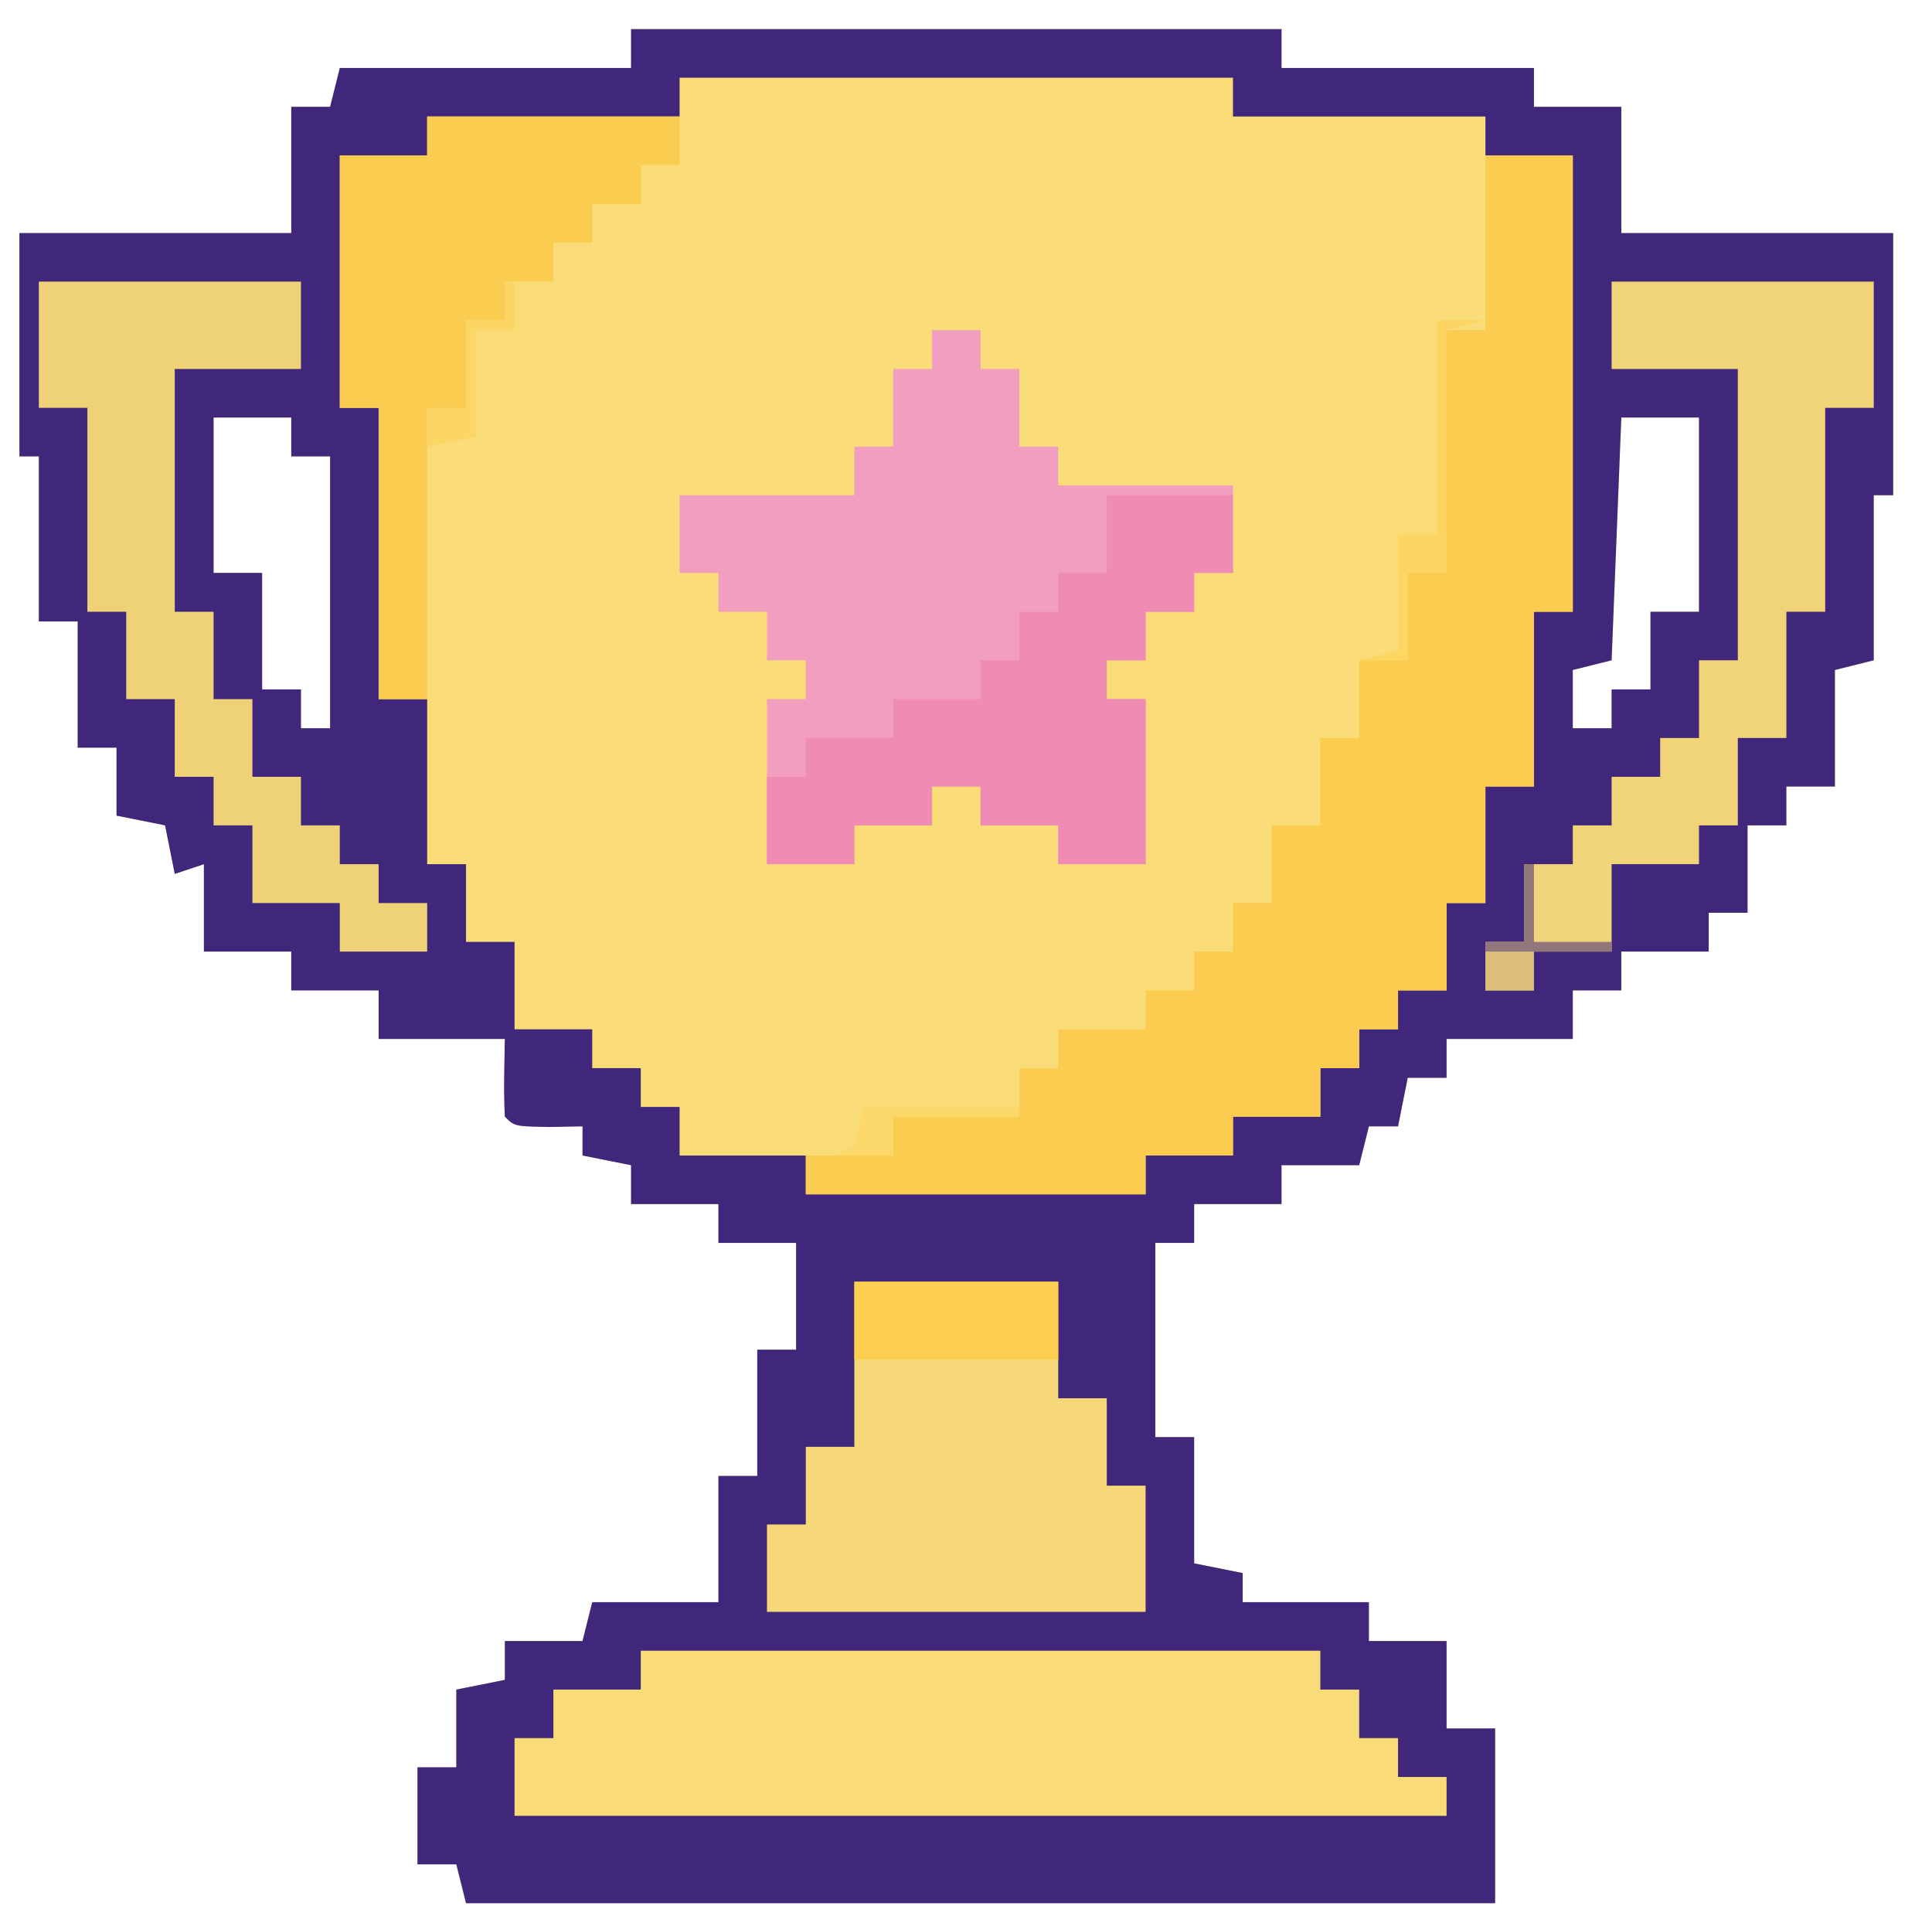 <?xml version="1.0" encoding="UTF-8"?>
<svg version="1.1" xmlns="http://www.w3.org/2000/svg" width="199" height="197">
<path d="M0 0 C22.11 0 44.22 0 67 0 C67 1.32 67 2.64 67 4 C75.58 4 84.16 4 93 4 C93 5.32 93 6.64 93 8 C95.97 8 98.94 8 102 8 C102 12.29 102 16.58 102 21 C111.24 21 120.48 21 130 21 C130 29.91 130 38.82 130 48 C129.34 48 128.68 48 128 48 C128 53.61 128 59.22 128 65 C126.68 65.33 125.36 65.66 124 66 C124 69.96 124 73.92 124 78 C122.35 78 120.7 78 119 78 C119 79.32 119 80.64 119 82 C117.68 82 116.36 82 115 82 C115 84.97 115 87.94 115 91 C113.68 91 112.36 91 111 91 C111 92.32 111 93.64 111 95 C108.03 95 105.06 95 102 95 C102 96.32 102 97.64 102 99 C100.35 99 98.7 99 97 99 C97 100.65 97 102.3 97 104 C92.71 104 88.42 104 84 104 C84 105.32 84 106.64 84 108 C82.68 108 81.36 108 80 108 C79.67 109.65 79.34 111.3 79 113 C78.01 113 77.02 113 76 113 C75.67 114.32 75.34 115.64 75 117 C72.36 117 69.72 117 67 117 C67 118.32 67 119.64 67 121 C64.03 121 61.06 121 58 121 C58 122.32 58 123.64 58 125 C56.68 125 55.36 125 54 125 C54 131.6 54 138.2 54 145 C55.32 145 56.64 145 58 145 C58 149.29 58 153.58 58 158 C59.65 158.33 61.3 158.66 63 159 C63 159.99 63 160.98 63 162 C67.29 162 71.58 162 76 162 C76 163.32 76 164.64 76 166 C78.64 166 81.28 166 84 166 C84 168.97 84 171.94 84 175 C85.65 175 87.3 175 89 175 C89 180.94 89 186.88 89 193 C54.02 193 19.04 193 -17 193 C-17.33 191.68 -17.66 190.36 -18 189 C-19.32 189 -20.64 189 -22 189 C-22 185.7 -22 182.4 -22 179 C-20.68 179 -19.36 179 -18 179 C-18 176.36 -18 173.72 -18 171 C-16.35 170.67 -14.7 170.34 -13 170 C-13 168.68 -13 167.36 -13 166 C-10.36 166 -7.72 166 -5 166 C-4.67 164.68 -4.34 163.36 -4 162 C0.29 162 4.58 162 9 162 C9 157.71 9 153.42 9 149 C10.32 149 11.64 149 13 149 C13 144.71 13 140.42 13 136 C14.32 136 15.64 136 17 136 C17 132.37 17 128.74 17 125 C14.36 125 11.72 125 9 125 C9 123.68 9 122.36 9 121 C6.03 121 3.06 121 0 121 C0 119.68 0 118.36 0 117 C-1.65 116.67 -3.3 116.34 -5 116 C-5 115.01 -5 114.02 -5 113 C-6.134 113.021 -7.269 113.041 -8.438 113.062 C-12 113 -12 113 -13 112 C-13.141 109.329 -13.042 106.676 -13 104 C-17.29 104 -21.58 104 -26 104 C-26 102.35 -26 100.7 -26 99 C-28.97 99 -31.94 99 -35 99 C-35 97.68 -35 96.36 -35 95 C-37.97 95 -40.94 95 -44 95 C-44 92.03 -44 89.06 -44 86 C-45.485 86.495 -45.485 86.495 -47 87 C-47.495 84.525 -47.495 84.525 -48 82 C-49.65 81.67 -51.3 81.34 -53 81 C-53 78.69 -53 76.38 -53 74 C-54.32 74 -55.64 74 -57 74 C-57 69.71 -57 65.42 -57 61 C-58.32 61 -59.64 61 -61 61 C-61 55.39 -61 49.78 -61 44 C-61.66 44 -62.32 44 -63 44 C-63 36.41 -63 28.82 -63 21 C-53.76 21 -44.52 21 -35 21 C-35 16.71 -35 12.42 -35 8 C-33.68 8 -32.36 8 -31 8 C-30.67 6.68 -30.34 5.36 -30 4 C-20.1 4 -10.2 4 0 4 C0 2.68 0 1.36 0 0 Z M-43 40 C-43 45.28 -43 50.56 -43 56 C-41.35 56 -39.7 56 -38 56 C-38 59.96 -38 63.92 -38 68 C-36.68 68 -35.36 68 -34 68 C-34 69.32 -34 70.64 -34 72 C-33.01 72 -32.02 72 -31 72 C-31 62.76 -31 53.52 -31 44 C-32.32 44 -33.64 44 -35 44 C-35 42.68 -35 41.36 -35 40 C-37.64 40 -40.28 40 -43 40 Z M102 40 C101.67 48.25 101.34 56.5 101 65 C99.68 65.33 98.36 65.66 97 66 C97 67.98 97 69.96 97 72 C98.32 72 99.64 72 101 72 C101 70.68 101 69.36 101 68 C102.32 68 103.64 68 105 68 C105 65.36 105 62.72 105 60 C106.65 60 108.3 60 110 60 C110 53.4 110 46.8 110 40 C107.36 40 104.72 40 102 40 Z " fill="#FADC78" transform="translate(65,3)"/>
<path d="M0 0 C22.11 0 44.22 0 67 0 C67 1.32 67 2.64 67 4 C75.58 4 84.16 4 93 4 C93 5.32 93 6.64 93 8 C95.97 8 98.94 8 102 8 C102 12.29 102 16.58 102 21 C111.24 21 120.48 21 130 21 C130 29.91 130 38.82 130 48 C129.34 48 128.68 48 128 48 C128 53.61 128 59.22 128 65 C126.68 65.33 125.36 65.66 124 66 C124 69.96 124 73.92 124 78 C122.35 78 120.7 78 119 78 C119 79.32 119 80.64 119 82 C117.68 82 116.36 82 115 82 C115 84.97 115 87.94 115 91 C113.68 91 112.36 91 111 91 C111 92.32 111 93.64 111 95 C108.03 95 105.06 95 102 95 C102 96.32 102 97.64 102 99 C100.35 99 98.7 99 97 99 C97 100.65 97 102.3 97 104 C92.71 104 88.42 104 84 104 C84 105.32 84 106.64 84 108 C82.68 108 81.36 108 80 108 C79.67 109.65 79.34 111.3 79 113 C78.01 113 77.02 113 76 113 C75.67 114.32 75.34 115.64 75 117 C72.36 117 69.72 117 67 117 C67 118.32 67 119.64 67 121 C64.03 121 61.06 121 58 121 C58 122.32 58 123.64 58 125 C56.68 125 55.36 125 54 125 C54 131.6 54 138.2 54 145 C55.32 145 56.64 145 58 145 C58 149.29 58 153.58 58 158 C59.65 158.33 61.3 158.66 63 159 C63 159.99 63 160.98 63 162 C67.29 162 71.58 162 76 162 C76 163.32 76 164.64 76 166 C78.64 166 81.28 166 84 166 C84 168.97 84 171.94 84 175 C85.65 175 87.3 175 89 175 C89 180.94 89 186.88 89 193 C54.02 193 19.04 193 -17 193 C-17.33 191.68 -17.66 190.36 -18 189 C-19.32 189 -20.64 189 -22 189 C-22 185.7 -22 182.4 -22 179 C-20.68 179 -19.36 179 -18 179 C-18 176.36 -18 173.72 -18 171 C-16.35 170.67 -14.7 170.34 -13 170 C-13 168.68 -13 167.36 -13 166 C-10.36 166 -7.72 166 -5 166 C-4.67 164.68 -4.34 163.36 -4 162 C0.29 162 4.58 162 9 162 C9 157.71 9 153.42 9 149 C10.32 149 11.64 149 13 149 C13 144.71 13 140.42 13 136 C14.32 136 15.64 136 17 136 C17 132.37 17 128.74 17 125 C14.36 125 11.72 125 9 125 C9 123.68 9 122.36 9 121 C6.03 121 3.06 121 0 121 C0 119.68 0 118.36 0 117 C-1.65 116.67 -3.3 116.34 -5 116 C-5 115.01 -5 114.02 -5 113 C-6.134 113.021 -7.269 113.041 -8.438 113.062 C-12 113 -12 113 -13 112 C-13.141 109.329 -13.042 106.676 -13 104 C-17.29 104 -21.58 104 -26 104 C-26 102.35 -26 100.7 -26 99 C-28.97 99 -31.94 99 -35 99 C-35 97.68 -35 96.36 -35 95 C-37.97 95 -40.94 95 -44 95 C-44 92.03 -44 89.06 -44 86 C-45.485 86.495 -45.485 86.495 -47 87 C-47.495 84.525 -47.495 84.525 -48 82 C-49.65 81.67 -51.3 81.34 -53 81 C-53 78.69 -53 76.38 -53 74 C-54.32 74 -55.64 74 -57 74 C-57 69.71 -57 65.42 -57 61 C-58.32 61 -59.64 61 -61 61 C-61 55.39 -61 49.78 -61 44 C-61.66 44 -62.32 44 -63 44 C-63 36.41 -63 28.82 -63 21 C-53.76 21 -44.52 21 -35 21 C-35 16.71 -35 12.42 -35 8 C-33.68 8 -32.36 8 -31 8 C-30.67 6.68 -30.34 5.36 -30 4 C-20.1 4 -10.2 4 0 4 C0 2.68 0 1.36 0 0 Z M5 5 C5 6.32 5 7.64 5 9 C-3.58 9 -12.16 9 -21 9 C-21 10.32 -21 11.64 -21 13 C-23.97 13 -26.94 13 -30 13 C-30 21.58 -30 30.16 -30 39 C-28.68 39 -27.36 39 -26 39 C-26 48.9 -26 58.8 -26 69 C-24.35 69 -22.7 69 -21 69 C-21 74.61 -21 80.22 -21 86 C-19.68 86 -18.36 86 -17 86 C-17 88.64 -17 91.28 -17 94 C-15.35 94 -13.7 94 -12 94 C-12 96.97 -12 99.94 -12 103 C-9.36 103 -6.72 103 -4 103 C-4 104.32 -4 105.64 -4 107 C-2.35 107 -0.7 107 1 107 C1 108.32 1 109.64 1 111 C2.32 111 3.64 111 5 111 C5 112.65 5 114.3 5 116 C9.29 116 13.58 116 18 116 C18 117.32 18 118.64 18 120 C29.55 120 41.1 120 53 120 C53 118.68 53 117.36 53 116 C55.97 116 58.94 116 62 116 C62 114.68 62 113.36 62 112 C64.97 112 67.94 112 71 112 C71 110.35 71 108.7 71 107 C72.32 107 73.64 107 75 107 C75 105.68 75 104.36 75 103 C76.32 103 77.64 103 79 103 C79 101.68 79 100.36 79 99 C80.65 99 82.3 99 84 99 C84 96.03 84 93.06 84 90 C85.32 90 86.64 90 88 90 C88 86.04 88 82.08 88 78 C89.65 78 91.3 78 93 78 C93 72.06 93 66.12 93 60 C94.32 60 95.64 60 97 60 C97 44.49 97 28.98 97 13 C94.03 13 91.06 13 88 13 C88 11.68 88 10.36 88 9 C79.42 9 70.84 9 62 9 C62 7.68 62 6.36 62 5 C43.19 5 24.38 5 5 5 Z M-43 40 C-43 45.28 -43 50.56 -43 56 C-41.35 56 -39.7 56 -38 56 C-38 59.96 -38 63.92 -38 68 C-36.68 68 -35.36 68 -34 68 C-34 69.32 -34 70.64 -34 72 C-33.01 72 -32.02 72 -31 72 C-31 62.76 -31 53.52 -31 44 C-32.32 44 -33.64 44 -35 44 C-35 42.68 -35 41.36 -35 40 C-37.64 40 -40.28 40 -43 40 Z M102 40 C101.67 48.25 101.34 56.5 101 65 C99.68 65.33 98.36 65.66 97 66 C97 67.98 97 69.96 97 72 C98.32 72 99.64 72 101 72 C101 70.68 101 69.36 101 68 C102.32 68 103.64 68 105 68 C105 65.36 105 62.72 105 60 C106.65 60 108.3 60 110 60 C110 53.4 110 46.8 110 40 C107.36 40 104.72 40 102 40 Z " fill="#40277C" transform="translate(65,3)"/>
<path d="M0 0 C2.97 0 5.94 0 9 0 C9 15.51 9 31.02 9 47 C7.68 47 6.36 47 5 47 C5 52.94 5 58.88 5 65 C3.35 65 1.7 65 0 65 C0 68.96 0 72.92 0 77 C-1.32 77 -2.64 77 -4 77 C-4 79.97 -4 82.94 -4 86 C-5.65 86 -7.3 86 -9 86 C-9 87.32 -9 88.64 -9 90 C-10.32 90 -11.64 90 -13 90 C-13 91.32 -13 92.64 -13 94 C-14.32 94 -15.64 94 -17 94 C-17 95.65 -17 97.3 -17 99 C-19.97 99 -22.94 99 -26 99 C-26 100.32 -26 101.64 -26 103 C-28.97 103 -31.94 103 -35 103 C-35 104.32 -35 105.64 -35 107 C-46.55 107 -58.1 107 -70 107 C-70 105.68 -70 104.36 -70 103 C-67.03 103 -64.06 103 -61 103 C-61 101.68 -61 100.36 -61 99 C-56.71 99 -52.42 99 -48 99 C-48 97.35 -48 95.7 -48 94 C-46.68 94 -45.36 94 -44 94 C-44 92.68 -44 91.36 -44 90 C-41.03 90 -38.06 90 -35 90 C-35 88.68 -35 87.36 -35 86 C-33.35 86 -31.7 86 -30 86 C-30 84.68 -30 83.36 -30 82 C-28.68 82 -27.36 82 -26 82 C-26 80.35 -26 78.7 -26 77 C-24.68 77 -23.36 77 -22 77 C-22 74.36 -22 71.72 -22 69 C-20.35 69 -18.7 69 -17 69 C-17 66.03 -17 63.06 -17 60 C-15.68 60 -14.36 60 -13 60 C-13 57.36 -13 54.72 -13 52 C-11.35 52 -9.7 52 -8 52 C-8 49.03 -8 46.06 -8 43 C-6.68 43 -5.36 43 -4 43 C-4 34.75 -4 26.5 -4 18 C-2.68 18 -1.36 18 0 18 C0 12.06 0 6.12 0 0 Z " fill="#FBCC4F" transform="translate(153,16)"/>
<path d="M0 0 C1.65 0 3.3 0 5 0 C5 1.32 5 2.64 5 4 C6.32 4 7.64 4 9 4 C9 6.64 9 9.28 9 12 C10.32 12 11.64 12 13 12 C13 13.32 13 14.64 13 16 C18.94 16 24.88 16 31 16 C31 18.97 31 21.94 31 25 C29.68 25 28.36 25 27 25 C27 26.32 27 27.64 27 29 C25.35 29 23.7 29 22 29 C22 30.65 22 32.3 22 34 C20.68 34 19.36 34 18 34 C18 35.32 18 36.64 18 38 C19.32 38 20.64 38 22 38 C22 43.61 22 49.22 22 55 C19.03 55 16.06 55 13 55 C13 53.68 13 52.36 13 51 C10.36 51 7.72 51 5 51 C5 49.68 5 48.36 5 47 C3.35 47 1.7 47 0 47 C0 48.32 0 49.64 0 51 C-2.64 51 -5.28 51 -8 51 C-8 52.32 -8 53.64 -8 55 C-10.97 55 -13.94 55 -17 55 C-17 49.39 -17 43.78 -17 38 C-15.68 38 -14.36 38 -13 38 C-13 36.68 -13 35.36 -13 34 C-14.32 34 -15.64 34 -17 34 C-17 32.35 -17 30.7 -17 29 C-18.65 29 -20.3 29 -22 29 C-22 27.68 -22 26.36 -22 25 C-23.32 25 -24.64 25 -26 25 C-26 22.36 -26 19.72 -26 17 C-20.06 17 -14.12 17 -8 17 C-8 15.35 -8 13.7 -8 12 C-6.68 12 -5.36 12 -4 12 C-4 9.36 -4 6.72 -4 4 C-2.68 4 -1.36 4 0 4 C0 2.68 0 1.36 0 0 Z " fill="#F29EBE" transform="translate(96,34)"/>
<path d="M0 0 C23.1 0 46.2 0 70 0 C70 1.32 70 2.64 70 4 C71.32 4 72.64 4 74 4 C74 5.65 74 7.3 74 9 C75.32 9 76.64 9 78 9 C78 10.32 78 11.64 78 13 C79.65 13 81.3 13 83 13 C83 14.32 83 15.64 83 17 C51.32 17 19.64 17 -13 17 C-13 14.36 -13 11.72 -13 9 C-11.68 9 -10.36 9 -9 9 C-9 7.35 -9 5.7 -9 4 C-6.03 4 -3.06 4 0 4 C0 2.68 0 1.36 0 0 Z " fill="#F9DB78" transform="translate(66,170)"/>
<path d="M0 0 C6.93 0 13.86 0 21 0 C21 3.96 21 7.92 21 12 C22.65 12 24.3 12 26 12 C26 14.97 26 17.94 26 21 C27.32 21 28.64 21 30 21 C30 25.29 30 29.58 30 34 C17.13 34 4.26 34 -9 34 C-9 31.03 -9 28.06 -9 25 C-7.68 25 -6.36 25 -5 25 C-5 22.36 -5 19.72 -5 17 C-3.35 17 -1.7 17 0 17 C0 11.39 0 5.78 0 0 Z " fill="#F6D878" transform="translate(88,132)"/>
<path d="M0 0 C8.91 0 17.82 0 27 0 C27 4.29 27 8.58 27 13 C25.35 13 23.7 13 22 13 C22 19.93 22 26.86 22 34 C20.68 34 19.36 34 18 34 C18 38.29 18 42.58 18 47 C16.35 47 14.7 47 13 47 C13 49.97 13 52.94 13 56 C11.68 56 10.36 56 9 56 C9 57.32 9 58.64 9 60 C6.03 60 3.06 60 0 60 C0 62.97 0 65.94 0 69 C-2.64 69 -5.28 69 -8 69 C-8 70.32 -8 71.64 -8 73 C-9.65 73 -11.3 73 -13 73 C-13 71.35 -13 69.7 -13 68 C-11.68 68 -10.36 68 -9 68 C-9 65.36 -9 62.72 -9 60 C-7.35 60 -5.7 60 -4 60 C-4 58.68 -4 57.36 -4 56 C-2.68 56 -1.36 56 0 56 C0 54.35 0 52.7 0 51 C1.65 51 3.3 51 5 51 C5 49.68 5 48.36 5 47 C6.32 47 7.64 47 9 47 C9 44.36 9 41.72 9 39 C10.32 39 11.64 39 13 39 C13 29.1 13 19.2 13 9 C8.71 9 4.42 9 0 9 C0 6.03 0 3.06 0 0 Z " fill="#F2D478" transform="translate(166,29)"/>
<path d="M0 0 C8.91 0 17.82 0 27 0 C27 2.97 27 5.94 27 9 C22.71 9 18.42 9 14 9 C14 17.25 14 25.5 14 34 C15.32 34 16.64 34 18 34 C18 36.97 18 39.94 18 43 C19.32 43 20.64 43 22 43 C22 45.64 22 48.28 22 51 C23.65 51 25.3 51 27 51 C27 52.65 27 54.3 27 56 C28.32 56 29.64 56 31 56 C31 57.32 31 58.64 31 60 C32.32 60 33.64 60 35 60 C35 61.32 35 62.64 35 64 C36.65 64 38.3 64 40 64 C40 65.65 40 67.3 40 69 C37.03 69 34.06 69 31 69 C31 67.35 31 65.7 31 64 C28.03 64 25.06 64 22 64 C22 61.36 22 58.72 22 56 C20.68 56 19.36 56 18 56 C18 54.35 18 52.7 18 51 C16.68 51 15.36 51 14 51 C14 48.36 14 45.72 14 43 C12.35 43 10.7 43 9 43 C9 40.03 9 37.06 9 34 C7.68 34 6.36 34 5 34 C5 27.07 5 20.14 5 13 C3.35 13 1.7 13 0 13 C0 8.71 0 4.42 0 0 Z " fill="#EFD278" transform="translate(4,29)"/>
<path d="M0 0 C8.58 0 17.16 0 26 0 C26 1.65 26 3.3 26 5 C24.68 5 23.36 5 22 5 C22 6.32 22 7.64 22 9 C20.35 9 18.7 9 17 9 C17 10.32 17 11.64 17 13 C15.68 13 14.36 13 13 13 C13 14.32 13 15.64 13 17 C11.35 17 9.7 17 8 17 C8 18.32 8 19.64 8 21 C6.68 21 5.36 21 4 21 C4 23.97 4 26.94 4 30 C2.68 30 1.36 30 0 30 C0 39.9 0 49.8 0 60 C-1.65 60 -3.3 60 -5 60 C-5 50.1 -5 40.2 -5 30 C-6.32 30 -7.64 30 -9 30 C-9 21.42 -9 12.84 -9 4 C-6.03 4 -3.06 4 0 4 C0 2.68 0 1.36 0 0 Z " fill="#FACC50" transform="translate(44,12)"/>
<path d="M0 0 C4.29 0 8.58 0 13 0 C13 2.64 13 5.28 13 8 C11.68 8 10.36 8 9 8 C9 9.32 9 10.64 9 12 C7.35 12 5.7 12 4 12 C4 13.65 4 15.3 4 17 C2.68 17 1.36 17 0 17 C0 18.32 0 19.64 0 21 C1.32 21 2.64 21 4 21 C4 26.61 4 32.22 4 38 C1.03 38 -1.94 38 -5 38 C-5 36.68 -5 35.36 -5 34 C-7.64 34 -10.28 34 -13 34 C-13 32.68 -13 31.36 -13 30 C-14.65 30 -16.3 30 -18 30 C-18 31.32 -18 32.64 -18 34 C-20.64 34 -23.28 34 -26 34 C-26 35.32 -26 36.64 -26 38 C-28.97 38 -31.94 38 -35 38 C-35 35.03 -35 32.06 -35 29 C-33.68 29 -32.36 29 -31 29 C-31 27.68 -31 26.36 -31 25 C-28.03 25 -25.06 25 -22 25 C-22 23.68 -22 22.36 -22 21 C-19.03 21 -16.06 21 -13 21 C-13 19.68 -13 18.36 -13 17 C-11.68 17 -10.36 17 -9 17 C-9 15.35 -9 13.7 -9 12 C-7.68 12 -6.36 12 -5 12 C-5 10.68 -5 9.36 -5 8 C-3.35 8 -1.7 8 0 8 C0 5.36 0 2.72 0 0 Z " fill="#F08CB4" transform="translate(114,51)"/>
<path d="M0 0 C6.93 0 13.86 0 21 0 C21 2.64 21 5.28 21 8 C14.07 8 7.14 8 0 8 C0 5.36 0 2.72 0 0 Z " fill="#FDCE4F" transform="translate(88,132)"/>
<path d="M0 0 C1.65 0 3.3 0 5 0 C3.68 0.33 2.36 0.66 1 1 C1 9.25 1 17.5 1 26 C-0.32 26 -1.64 26 -3 26 C-3 28.97 -3 31.94 -3 35 C-4.65 35 -6.3 35 -8 35 C-6.02 34.505 -6.02 34.505 -4 34 C-4 30.04 -4 26.08 -4 22 C-2.68 22 -1.36 22 0 22 C0 14.74 0 7.48 0 0 Z " fill="#FCD563" transform="translate(148,33)"/>
<path d="M0 0 C0.33 0 0.66 0 1 0 C1 2.64 1 5.28 1 8 C3.64 8 6.28 8 9 8 C9 8.33 9 8.66 9 9 C6.36 9 3.72 9 1 9 C1 10.32 1 11.64 1 13 C-0.65 13 -2.3 13 -4 13 C-4 11.35 -4 9.7 -4 8 C-2.68 8 -1.36 8 0 8 C0 5.36 0 2.72 0 0 Z " fill="#91767B" transform="translate(157,89)"/>
<path d="M0 0 C0.33 0 0.66 0 1 0 C1 1.65 1 3.3 1 5 C-0.32 5 -1.64 5 -3 5 C-3 8.63 -3 12.26 -3 16 C-4.65 16.33 -6.3 16.66 -8 17 C-8 15.68 -8 14.36 -8 13 C-6.68 13 -5.36 13 -4 13 C-4 10.03 -4 7.06 -4 4 C-2.68 4 -1.36 4 0 4 C0 2.68 0 1.36 0 0 Z " fill="#FCD664" transform="translate(52,29)"/>
<path d="M0 0 C5.28 0 10.56 0 16 0 C16 0.33 16 0.66 16 1 C11.71 1 7.42 1 3 1 C3 2.32 3 3.64 3 5 C1.02 5 -0.96 5 -3 5 C-2.34 4.67 -1.68 4.34 -1 4 C-0.67 2.68 -0.34 1.36 0 0 Z " fill="#FCD769" transform="translate(89,114)"/>
<path d="M0 0 C1.65 0 3.3 0 5 0 C5 1.32 5 2.64 5 4 C3.35 4 1.7 4 0 4 C0 2.68 0 1.36 0 0 Z " fill="#DBBE79" transform="translate(153,98)"/>
</svg>
